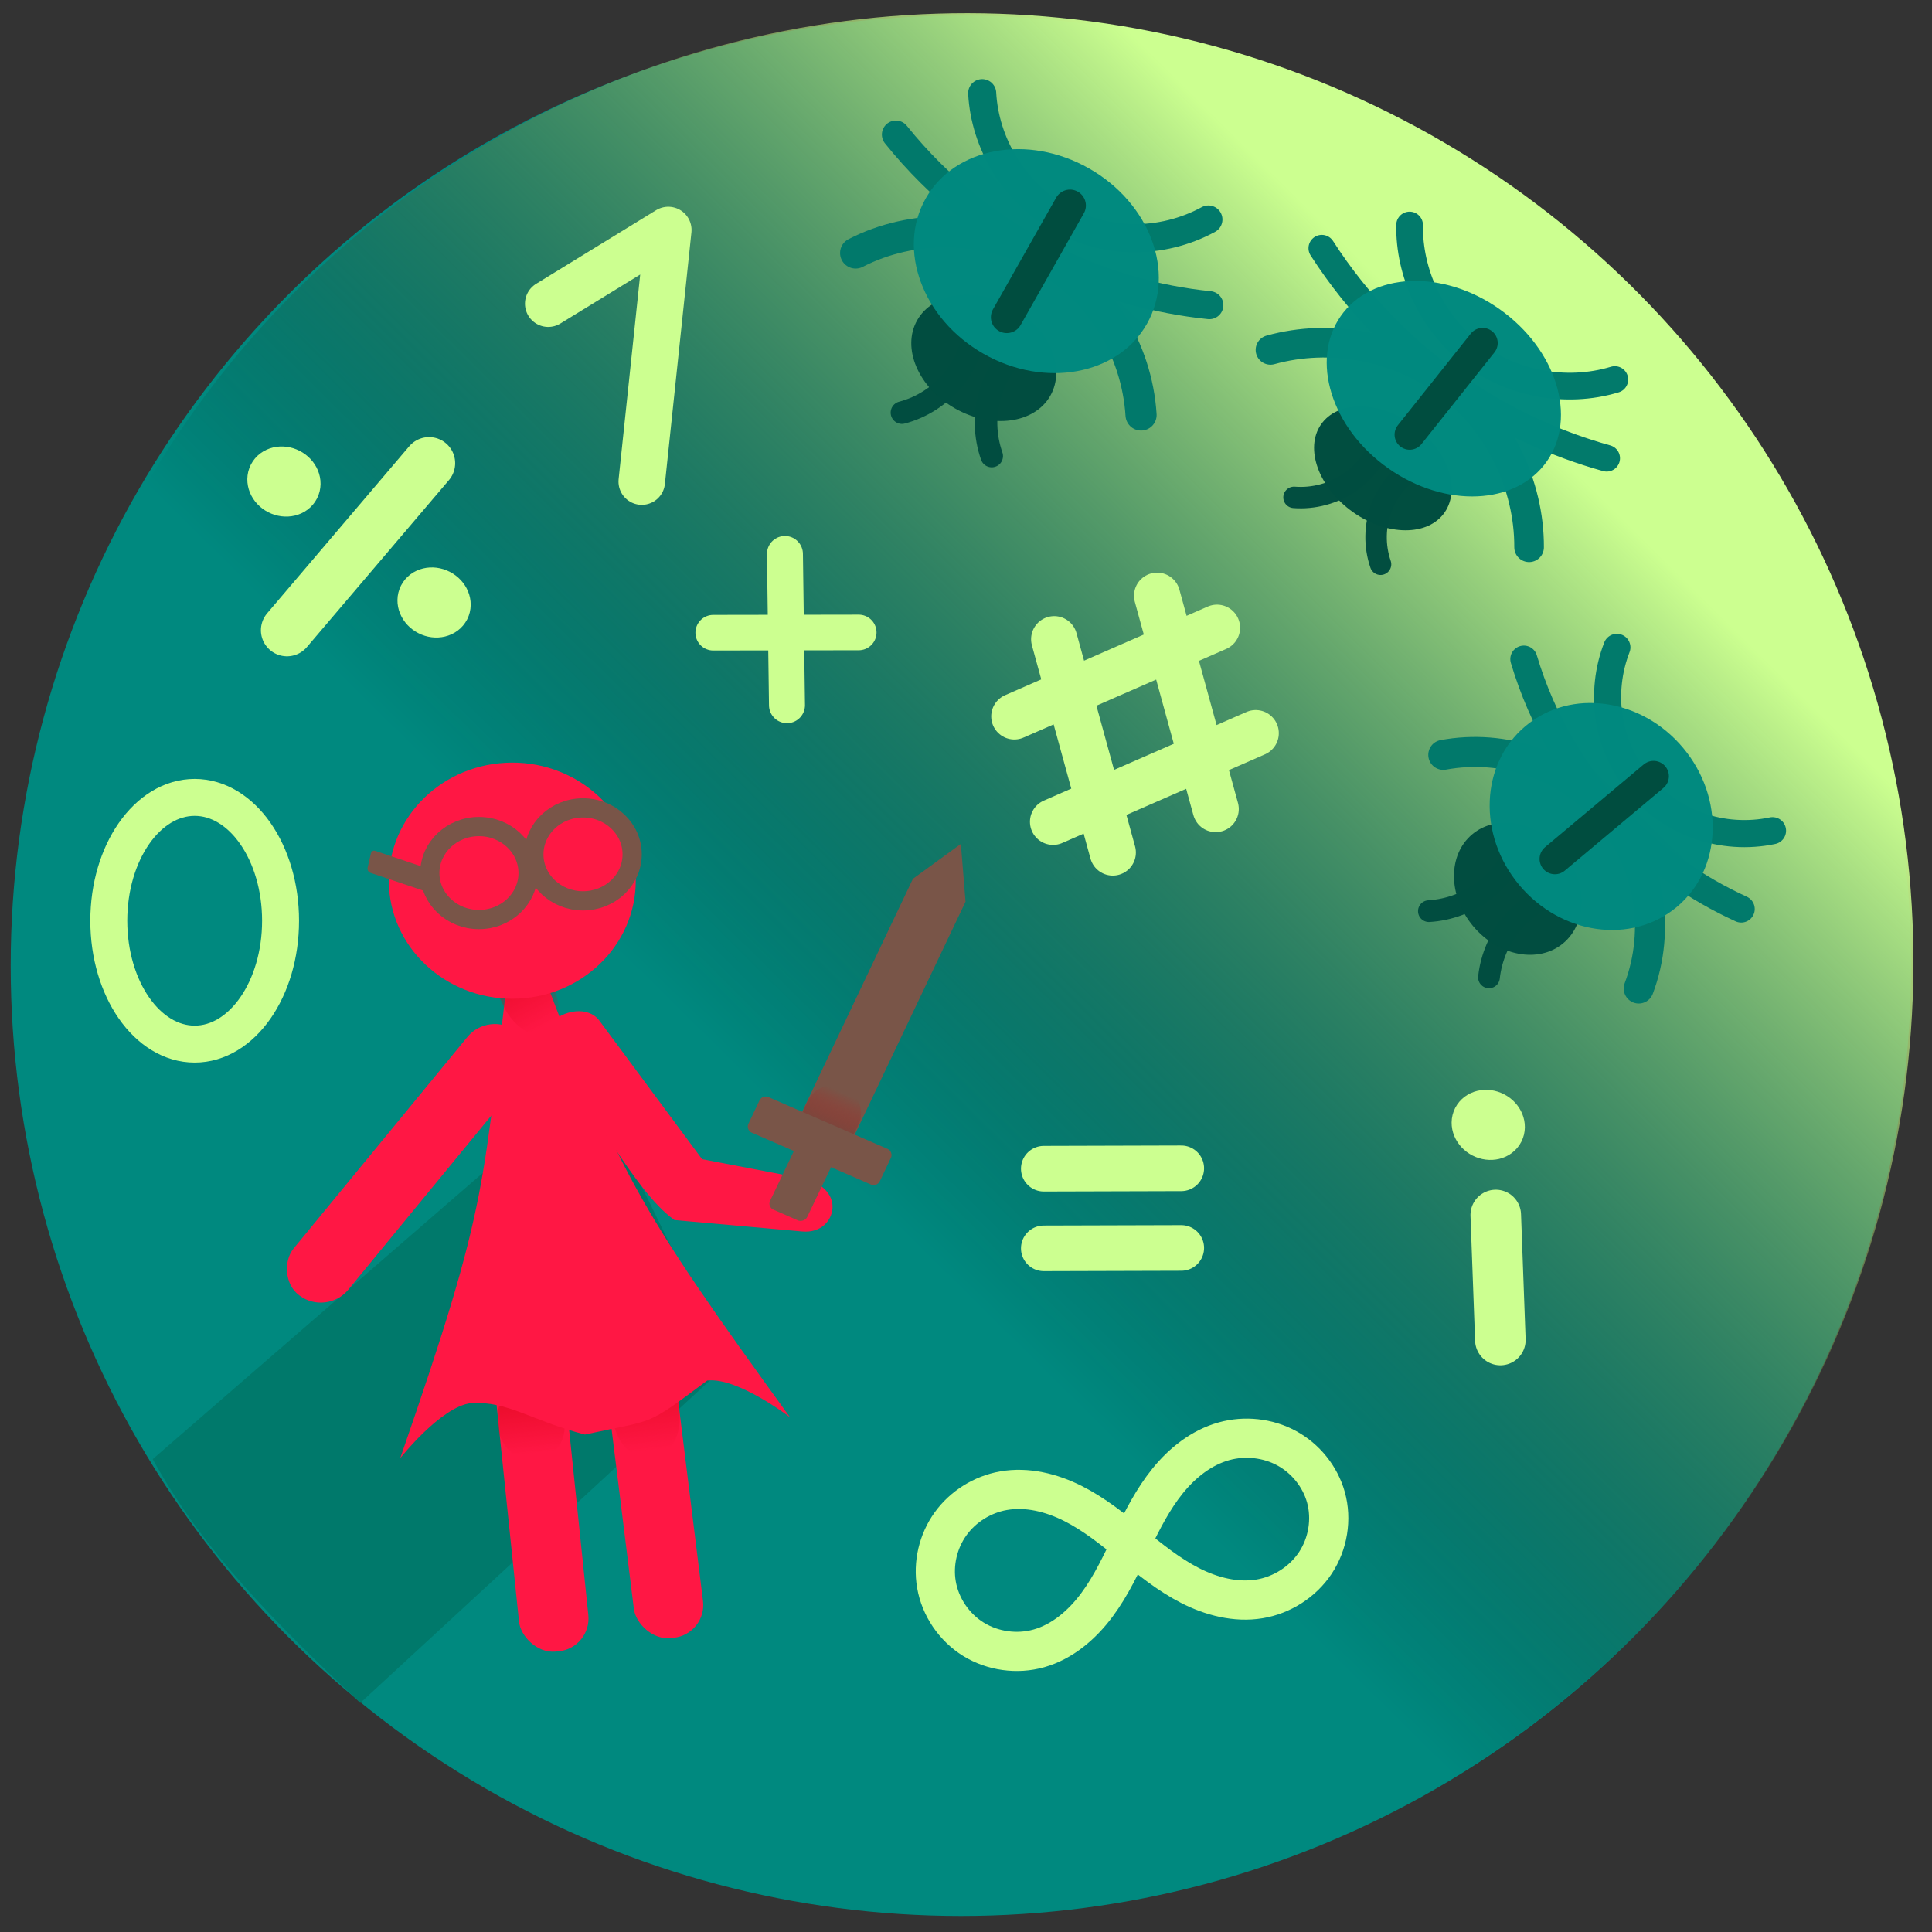<?xml version="1.0" encoding="UTF-8" standalone="no"?>
<!-- Created with Inkscape (http://www.inkscape.org/) -->
<svg
   xmlns:dc="http://purl.org/dc/elements/1.1/"
   xmlns:cc="http://creativecommons.org/ns#"
   xmlns:rdf="http://www.w3.org/1999/02/22-rdf-syntax-ns#"
   xmlns:svg="http://www.w3.org/2000/svg"
   xmlns="http://www.w3.org/2000/svg"
   xmlns:xlink="http://www.w3.org/1999/xlink"
   xmlns:sodipodi="http://sodipodi.sourceforge.net/DTD/sodipodi-0.dtd"
   xmlns:inkscape="http://www.inkscape.org/namespaces/inkscape"
   width="64"
   height="64"
   id="svg4152"
   version="1.1"
   inkscape:version="0.91 r"
   viewBox="0 0 64 64"
   sodipodi:docname="jungle.svg">
  <rect x="0" y="0" width="64" height="64" fill="#333333" stroke="none"/>
  <defs
     id="defs4154">
    <inkscape:path-effect
       effect="spiro"
       id="path-effect5607"
       is_visible="true" />
    <inkscape:path-effect
       effect="spiro"
       id="path-effect5601"
       is_visible="true" />
    <inkscape:path-effect
       is_visible="true"
       id="path-effect5597"
       effect="spiro" />
    <inkscape:path-effect
       effect="spiro"
       id="path-effect5593"
       is_visible="true" />
    <inkscape:path-effect
       is_visible="true"
       id="path-effect5587"
       effect="spiro" />
    <inkscape:path-effect
       effect="spiro"
       id="path-effect5583"
       is_visible="true" />
    <inkscape:path-effect
       effect="spiro"
       id="path-effect5579"
       is_visible="true" />
    <inkscape:path-effect
       effect="spiro"
       id="path-effect5573"
       is_visible="true" />
    <inkscape:path-effect
       is_visible="true"
       id="path-effect5569"
       effect="spiro" />
    <inkscape:path-effect
       effect="spiro"
       id="path-effect5565"
       is_visible="true" />
    <inkscape:path-effect
       is_visible="true"
       id="path-effect5559"
       effect="spiro" />
    <inkscape:path-effect
       effect="spiro"
       id="path-effect5555"
       is_visible="true" />
    <inkscape:path-effect
       effect="spiro"
       id="path-effect5551"
       is_visible="true" />
    <inkscape:path-effect
       effect="spiro"
       id="path-effect5545"
       is_visible="true" />
    <inkscape:path-effect
       is_visible="true"
       id="path-effect5541"
       effect="spiro" />
    <inkscape:path-effect
       effect="spiro"
       id="path-effect5537"
       is_visible="true" />
    <inkscape:path-effect
       is_visible="true"
       id="path-effect5531"
       effect="spiro" />
    <inkscape:path-effect
       effect="spiro"
       id="path-effect5527"
       is_visible="true" />
    <inkscape:path-effect
       effect="spiro"
       id="path-effect5523"
       is_visible="true" />
    <inkscape:path-effect
       effect="spiro"
       id="path-effect5517"
       is_visible="true" />
    <inkscape:path-effect
       is_visible="true"
       id="path-effect5513"
       effect="spiro" />
    <inkscape:path-effect
       effect="spiro"
       id="path-effect5509"
       is_visible="true" />
    <inkscape:path-effect
       is_visible="true"
       id="path-effect5503"
       effect="spiro" />
    <inkscape:path-effect
       effect="spiro"
       id="path-effect5499"
       is_visible="true" />
    <inkscape:path-effect
       effect="spiro"
       id="path-effect5495"
       is_visible="true" />
    <inkscape:path-effect
       effect="spiro"
       id="path-effect5489"
       is_visible="true" />
    <inkscape:path-effect
       is_visible="true"
       id="path-effect5485"
       effect="spiro" />
    <inkscape:path-effect
       effect="spiro"
       id="path-effect5481"
       is_visible="true" />
    <inkscape:path-effect
       is_visible="true"
       id="path-effect5475"
       effect="spiro" />
    <inkscape:path-effect
       effect="spiro"
       id="path-effect5471"
       is_visible="true" />
    <inkscape:path-effect
       is_visible="true"
       id="path-effect5467"
       effect="spiro" />
    <inkscape:path-effect
       is_visible="true"
       id="path-effect5461"
       effect="spiro" />
    <inkscape:path-effect
       is_visible="true"
       id="path-effect5457"
       effect="spiro" />
    <inkscape:path-effect
       effect="spiro"
       id="path-effect5449"
       is_visible="true" />
    <inkscape:path-effect
       is_visible="true"
       id="path-effect5445"
       effect="spiro" />
    <inkscape:path-effect
       effect="spiro"
       id="path-effect5441"
       is_visible="true" />
    <inkscape:path-effect
       is_visible="true"
       id="path-effect5437"
       effect="spiro" />
    <inkscape:path-effect
       effect="spiro"
       id="path-effect5431"
       is_visible="true" />
    <inkscape:path-effect
       is_visible="true"
       id="path-effect5427"
       effect="spiro" />
    <inkscape:path-effect
       effect="spiro"
       id="path-effect5423"
       is_visible="true" />
    <inkscape:path-effect
       is_visible="true"
       id="path-effect5419"
       effect="spiro" />
    <inkscape:path-effect
       effect="spiro"
       id="path-effect5415"
       is_visible="true" />
    <inkscape:path-effect
       is_visible="true"
       id="path-effect5411"
       effect="spiro" />
    <inkscape:path-effect
       effect="spiro"
       id="path-effect5407"
       is_visible="true" />
    <inkscape:path-effect
       is_visible="true"
       id="path-effect5401"
       effect="spiro" />
    <inkscape:path-effect
       effect="spiro"
       id="path-effect5393"
       is_visible="true" />
    <inkscape:path-effect
       effect="spiro"
       id="path-effect5389"
       is_visible="true" />
    <inkscape:path-effect
       effect="spiro"
       id="path-effect5383"
       is_visible="true" />
    <inkscape:path-effect
       is_visible="true"
       id="path-effect5379"
       effect="spiro" />
    <inkscape:path-effect
       is_visible="true"
       id="path-effect5375"
       effect="spiro" />
    <inkscape:path-effect
       effect="spiro"
       id="path-effect5371"
       is_visible="true" />
    <inkscape:path-effect
       is_visible="true"
       id="path-effect5367"
       effect="spiro" />
    <inkscape:path-effect
       effect="spiro"
       id="path-effect5363"
       is_visible="true" />
    <inkscape:path-effect
       effect="spiro"
       id="path-effect5355"
       is_visible="true" />
    <linearGradient
       inkscape:collect="always"
       id="linearGradient5312">
      <stop
         style="stop-color:#6d4c41;stop-opacity:1"
         offset="0"
         id="stop5314" />
      <stop
         style="stop-color:#b71c1c;stop-opacity:0;"
         offset="1"
         id="stop5316" />
    </linearGradient>
    <linearGradient
       inkscape:collect="always"
       id="linearGradient5011">
      <stop
         style="stop-color:#ccff90;stop-opacity:1"
         offset="0"
         id="stop5013" />
      <stop
         style="stop-color:#000000;stop-opacity:0"
         offset="1"
         id="stop5015" />
    </linearGradient>
    <inkscape:path-effect
       effect="spiro"
       id="path-effect4843"
       is_visible="true" />
    <inkscape:path-effect
       is_visible="true"
       id="path-effect4839"
       effect="spiro" />
    <inkscape:path-effect
       is_visible="true"
       id="path-effect4819"
       effect="spiro" />
    <inkscape:path-effect
       effect="spiro"
       id="path-effect4815"
       is_visible="true" />
    <linearGradient
       inkscape:collect="always"
       id="linearGradient4719">
      <stop
         style="stop-color:#d5000f;stop-opacity:1;"
         offset="0"
         id="stop4721" />
      <stop
         style="stop-color:#d5000f;stop-opacity:0;"
         offset="1"
         id="stop4723" />
    </linearGradient>
    <linearGradient
       inkscape:collect="always"
       xlink:href="#linearGradient4719"
       id="linearGradient4725"
       x1="25.279"
       y1="41.328"
       x2="25.544"
       y2="46.19"
       gradientUnits="userSpaceOnUse"
       gradientTransform="matrix(0.802,0,0,0.767,-5.568,13.59)" />
    <linearGradient
       inkscape:collect="always"
       xlink:href="#linearGradient4719"
       id="linearGradient4729"
       gradientUnits="userSpaceOnUse"
       x1="25.279"
       y1="41.328"
       x2="25.544"
       y2="46.19"
       gradientTransform="matrix(0.802,0,0,0.905,-1.749,7.321)" />
    <linearGradient
       inkscape:collect="always"
       xlink:href="#linearGradient4719"
       id="linearGradient4733"
       gradientUnits="userSpaceOnUse"
       gradientTransform="matrix(0.642,0,0,0.912,-14.593,-3.76)"
       x1="25.279"
       y1="41.328"
       x2="25.544"
       y2="46.19" />
    <linearGradient
       inkscape:collect="always"
       xlink:href="#linearGradient5011"
       id="linearGradient5017"
       x1="7.147"
       y1="24.316"
       x2="38.309"
       y2="36.857"
       gradientUnits="userSpaceOnUse"
       gradientTransform="translate(-14.754,-73.866)" />
    <linearGradient
       inkscape:collect="always"
       xlink:href="#linearGradient5312"
       id="linearGradient5318"
       x1="-40.103"
       y1="-17.272"
       x2="-40.109"
       y2="-15.663"
       gradientUnits="userSpaceOnUse"
       gradientTransform="matrix(0.929,0,0,0.903,-3.658,-7.829)" />
  </defs>
  <sodipodi:namedview
     id="base"
     pagecolor="#ffffff"
     bordercolor="#666666"
     borderopacity="1.0"
     inkscape:pageopacity="0.0"
     inkscape:pageshadow="2"
     inkscape:zoom="4"
     inkscape:cx="17.284549"
     inkscape:cy="20.783961"
     inkscape:current-layer="layer1"
     showgrid="true"
     inkscape:document-units="px"
     inkscape:grid-bbox="true"
     inkscape:window-width="1366"
     inkscape:window-height="710"
     inkscape:window-x="0"
     inkscape:window-y="0"
     inkscape:window-maximized="1"
     showguides="true" />
  <g
     id="layer1"
     inkscape:label="Layer 1"
     inkscape:groupmode="layer">
    <path
       inkscape:transform-center-y="0.27538276"
       inkscape:transform-center-x="-0.18176341"
       sodipodi:nodetypes="cac"
       inkscape:connector-curvature="0"
       inkscape:original-d="m 80.301019,10.181323 c 0,0 0.168791,1.174075 0.496672,1.703534 0.410666,0.663137 1.7651,1.721127 1.7651,1.721127"
       inkscape:path-effect="#path-effect5461"
       id="path5459"
       d="m 80.301,10.181 c 0.041,0.595 0.212,1.18 0.497,1.704 0.399,0.733 1.022,1.341 1.765,1.721"
       style="opacity:0.99;fill:none;fill-opacity:1;fill-rule:evenodd;stroke:#00796b;stroke-width:0.901;stroke-linecap:round;stroke-linejoin:round;stroke-miterlimit:4;stroke-dasharray:none;stroke-opacity:1" />
    <path
       style="opacity:0.99;fill:none;fill-opacity:1;fill-rule:evenodd;stroke:#00796b;stroke-width:0.901;stroke-linecap:round;stroke-linejoin:round;stroke-miterlimit:4;stroke-dasharray:none;stroke-opacity:1"
       d="m 79.83,9.97 c 0.017,0.596 -0.095,1.195 -0.327,1.744 -0.325,0.768 -0.886,1.435 -1.588,1.886"
       id="path5447"
       inkscape:path-effect="#path-effect5449"
       inkscape:original-d="m 79.829945,9.9701803 c 0,0 -0.05285,1.1849687 -0.327238,1.7440267 -0.343661,0.700209 -1.587826,1.885911 -1.587826,1.885911"
       inkscape:connector-curvature="0"
       sodipodi:nodetypes="cac"
       inkscape:transform-center-x="0.15302732"
       inkscape:transform-center-y="0.29187841" />
    <ellipse
       style="opacity:0.99;fill:#004d40;fill-opacity:1;fill-rule:nonzero;stroke:none;stroke-width:1.072;stroke-linecap:round;stroke-linejoin:round;stroke-miterlimit:4;stroke-dasharray:none;stroke-opacity:1"
       id="path5463"
       cx="80.087"
       cy="9.954"
       rx="2.948"
       ry="2.405" />
    <path
       sodipodi:nodetypes="ccc"
       inkscape:connector-curvature="0"
       inkscape:original-d="M 84.997782,0.36197197 C 84.747401,2.9475208 83.493889,4.1874671 79.880498,3.3599909 77.430583,2.9362892 74.029415,2.749011 75.013214,0.43828927"
       inkscape:path-effect="#path-effect5437"
       id="path5435"
       d="M 84.998,0.362 C 84.506,1.278 83.758,2.055 82.861,2.581 81.964,3.106 80.92,3.379 79.88,3.36 78.89,3.342 77.906,3.059 77.056,2.55 76.207,2.04 75.495,1.304 75.013,0.438"
       style="opacity:0.99;fill:none;fill-opacity:1;fill-rule:evenodd;stroke:#00796b;stroke-width:1.122;stroke-linecap:round;stroke-linejoin:round;stroke-miterlimit:4;stroke-dasharray:none;stroke-opacity:1" />
    <path
       style="opacity:0.99;fill:none;fill-opacity:1;fill-rule:evenodd;stroke:#00796b;stroke-width:1.244;stroke-linecap:round;stroke-linejoin:round;stroke-miterlimit:4;stroke-dasharray:none;stroke-opacity:1"
       d="M 86.461,8.784 C 85.822,7.661 84.877,6.715 83.757,6.072 82.636,5.43 81.341,5.094 80.05,5.11 c -1.263,0.015 -2.519,0.367 -3.607,1.008 -1.088,0.641 -2.003,1.571 -2.628,2.669"
       id="path5439"
       inkscape:path-effect="#path-effect5441"
       inkscape:original-d="m 86.461065,8.7838105 c 0,0 -3.948252,-3.689486 -6.411373,-3.6741152 -2.412651,0.015056 -6.234598,3.6769274 -6.234598,3.6769274"
       inkscape:connector-curvature="0"
       sodipodi:nodetypes="cac" />
    <path
       sodipodi:nodetypes="cac"
       inkscape:connector-curvature="0"
       inkscape:original-d="m 86.658786,3.4294711 c 0,0 -3.898006,1.4795271 -5.946181,1.5746788 -2.634202,0.1223766 -5.289946,1.8136508 -7.802337,-1.3074778"
       inkscape:path-effect="#path-effect5445"
       id="path5443"
       d="M 86.659,3.429 C 84.797,4.316 82.769,4.853 80.713,5.004 78.057,5.199 75.357,4.747 72.91,3.697"
       style="opacity:0.99;fill:none;fill-opacity:1;fill-rule:evenodd;stroke:#00796b;stroke-width:1.12;stroke-linecap:round;stroke-linejoin:round;stroke-miterlimit:4;stroke-dasharray:none;stroke-opacity:1" />
    <circle
       style="opacity:1;fill:#00897f;fill-opacity:1;fill-rule:nonzero;stroke:none;stroke-width:0.7;stroke-linecap:round;stroke-linejoin:round;stroke-miterlimit:4;stroke-dasharray:none;stroke-opacity:0.941"
       id="path4700"
       cx="31.831"
       cy="31.992"
       r="31.477" />
    <ellipse
       style="opacity:1;fill:url(#linearGradient5017);fill-opacity:1;fill-rule:nonzero;stroke:none;stroke-width:0.8;stroke-linecap:round;stroke-linejoin:round;stroke-miterlimit:4;stroke-dasharray:none;stroke-opacity:1"
       id="path5009"
       cx="17.121"
       cy="-41.826"
       rx="31.521"
       ry="31.43"
       transform="matrix(-0.386,0.922,-0.922,-0.386,0,0)" />
    <path
       style="opacity:1;fill:#00796b;fill-opacity:1;fill-rule:nonzero;stroke:none;stroke-width:2.5;stroke-linecap:round;stroke-linejoin:round;stroke-miterlimit:4;stroke-dasharray:none;stroke-opacity:1"
       inkscape:transform-center-x="3.6280507"
       inkscape:transform-center-y="-7.0244587"
       d="M 5.058,48.336 19.535,35.784 24.124,45.168 11.935,56.412 C 9.135,53.767 6.75,51.408 5.058,48.336 Z"
       id="rect4780"
       inkscape:connector-curvature="0"
       sodipodi:nodetypes="ccccc" />
    <rect
       transform="matrix(0.994,-0.113,0.123,0.992,0,0)"
       ry="1.104"
       y="45.319"
       x="14.275"
       height="11.134"
       width="2.304"
       id="rect4715"
       style="opacity:1;fill:#ff1744;fill-opacity:1;fill-rule:nonzero;stroke:none;stroke-width:0.7;stroke-linecap:round;stroke-linejoin:round;stroke-miterlimit:4;stroke-dasharray:none;stroke-opacity:0.941" />
    <rect
       transform="matrix(0.996,-0.094,0.103,0.995,0,0)"
       ry="1.104"
       y="45.051"
       x="11.566"
       height="11.132"
       width="2.305"
       id="rect4711"
       style="opacity:1;fill:#ff1744;fill-opacity:1;fill-rule:nonzero;stroke:none;stroke-width:0.7;stroke-linecap:round;stroke-linejoin:round;stroke-miterlimit:4;stroke-dasharray:none;stroke-opacity:0.941" />
    <rect
       style="opacity:1;fill:url(#linearGradient4725);fill-opacity:1;fill-rule:nonzero;stroke:none;stroke-width:0.7;stroke-linecap:round;stroke-linejoin:round;stroke-miterlimit:4;stroke-dasharray:none;stroke-opacity:0.941"
       id="rect4717"
       width="2.197"
       height="2.646"
       x="13.78"
       y="46.631"
       ry="1.163"
       transform="matrix(0.999,-0.052,0.057,0.998,0,0)" />
    <rect
       ry="1.372"
       y="46.292"
       x="17.598"
       height="3.12"
       width="2.197"
       id="rect4727"
       style="opacity:1;fill:url(#linearGradient4729);fill-opacity:1;fill-rule:nonzero;stroke:none;stroke-width:0.7;stroke-linecap:round;stroke-linejoin:round;stroke-miterlimit:4;stroke-dasharray:none;stroke-opacity:0.941"
       transform="matrix(0.999,-0.052,0.057,0.998,0,0)" />
    <path
       style="opacity:1;fill:#ff1744;fill-opacity:1;fill-rule:nonzero;stroke:none;stroke-width:0.7;stroke-linecap:round;stroke-linejoin:round;stroke-miterlimit:4;stroke-dasharray:none;stroke-opacity:0.941"
       d="m 16.939,31.292 0.724,0.09 c 2.781,7.454 3.456,8.591 8.507,15.568 0,0 -1.742,-1.338 -2.742,-1.218 -2.095,1.563 -1.67,1.267 -4.052,1.789 -1.747,-0.451 -2.559,-1.119 -3.775,-1.041 -1,0.12 -2.344,1.827 -2.344,1.827 3.012,-8.682 2.695,-8.855 3.682,-17.015 z"
       id="rect4704"
       inkscape:connector-curvature="0"
       sodipodi:nodetypes="cccccccc" />
    <rect
       style="opacity:1;fill:#ff1744;fill-opacity:1;fill-rule:nonzero;stroke:none;stroke-width:0.7;stroke-linecap:round;stroke-linejoin:round;stroke-miterlimit:4;stroke-dasharray:none;stroke-opacity:0.941"
       id="rect4707"
       width="2.268"
       height="11.321"
       x="33.806"
       y="17.027"
       ry="1.122"
       transform="matrix(0.799,0.601,-0.635,0.773,0,0)" />
    <ellipse
       inkscape:transform-center-y="-0.056104484"
       inkscape:transform-center-x="0.056103523"
       style="opacity:1;fill:#ef9a9a;fill-opacity:1;fill-rule:nonzero;stroke:none;stroke-width:2.5;stroke-linecap:round;stroke-linejoin:round;stroke-miterlimit:4;stroke-dasharray:none;stroke-opacity:1"
       id="ellipse4855"
       cx="85.074"
       cy="50.943"
       rx="1.462"
       ry="1.525" />
    <path
       style="opacity:1;fill:#ff1744;fill-opacity:1;fill-rule:nonzero;stroke:none;stroke-width:0.7;stroke-linecap:round;stroke-linejoin:round;stroke-miterlimit:4;stroke-dasharray:none;stroke-opacity:0.941"
       d="m 18.229,33.91 c -0.422,0.459 -0.376,1.153 0.104,1.557 1.401,1.174 2.607,3.941 4.009,4.949 l 4.228,0.378 c 0.636,0.057 0.98,-0.362 1.008,-0.773 0.03,-0.456 -0.369,-0.867 -0.995,-0.986 l -3.325,-0.635 -3.402,-4.589 c -0.37,-0.498 -1.205,-0.359 -1.627,0.099 z"
       id="rect4709"
       inkscape:connector-curvature="0"
       sodipodi:nodetypes="sccsascss" />
    <rect
       style="opacity:1;fill:url(#linearGradient4733);fill-opacity:1;fill-rule:nonzero;stroke:none;stroke-width:0.7;stroke-linecap:round;stroke-linejoin:round;stroke-miterlimit:4;stroke-dasharray:none;stroke-opacity:0.941"
       id="rect4731"
       width="1.759"
       height="3.144"
       x="0.901"
       y="35.507"
       ry="1.382"
       transform="matrix(0.918,-0.396,0.426,0.905,0,0)" />
    <ellipse
       style="opacity:1;fill:#ff1744;fill-opacity:1;fill-rule:nonzero;stroke:none;stroke-width:0.7;stroke-linecap:round;stroke-linejoin:round;stroke-miterlimit:4;stroke-dasharray:none;stroke-opacity:0.941"
       id="path4702"
       cx="15.274"
       cy="30.028"
       transform="matrix(0.999,-0.052,0.057,0.998,0,0)"
       rx="4.088"
       ry="3.913" />
    <path
       style="opacity:1;fill:#00796b;fill-opacity:1;fill-rule:nonzero;stroke:none;stroke-width:2.5;stroke-linecap:round;stroke-linejoin:round;stroke-miterlimit:4;stroke-dasharray:none;stroke-opacity:1"
       d="m 91.689,25.76 c -0.787,0.648 -1.793,-0.247 -2.764,-0.632 l -1.975,-0.783 c -0.971,-0.385 -0.569,-3.729 0.218,-4.377 0.787,-0.648 2.178,-0.297 2.836,0.514 l 1.715,2.115 c 0.658,0.811 0.757,2.515 -0.03,3.163 z"
       id="rect4804"
       inkscape:connector-curvature="0"
       sodipodi:nodetypes="sssssss" />
    <path
       sodipodi:nodetypes="sssssss"
       inkscape:connector-curvature="0"
       id="path4807"
       d="m 92.552,26.183 c 0.243,0.981 1.529,0.659 2.434,0.825 l 1.745,0.32 c 0.905,0.166 2.346,-2.577 2.103,-3.558 -0.243,-0.981 -1.422,-1.486 -2.302,-1.194 l -2.295,0.76 c -0.88,0.292 -1.928,1.866 -1.685,2.847 z"
       style="opacity:1;fill:#00796b;fill-opacity:1;fill-rule:nonzero;stroke:none;stroke-width:2.5;stroke-linecap:round;stroke-linejoin:round;stroke-miterlimit:4;stroke-dasharray:none;stroke-opacity:1" />
    <path
       sodipodi:nodetypes="ssssscss"
       inkscape:connector-curvature="0"
       id="path4809"
       d="m 91.598,26.074 c -0.221,-0.981 -1.142,-1.343 -2.115,-1.281 l -1.806,0.116 c -0.973,0.062 -2.119,2.156 -1.898,3.137 0.1,0.446 0.065,1.624 0.344,1.83 0.336,0.248 0.432,-1.067 1.319,-1.095 l 2.695,-0.319 c 0.983,-0.116 1.681,-1.407 1.46,-2.388 z"
       style="opacity:1;fill:#00796b;fill-opacity:1;fill-rule:nonzero;stroke:none;stroke-width:2.5;stroke-linecap:round;stroke-linejoin:round;stroke-miterlimit:4;stroke-dasharray:none;stroke-opacity:1" />
    <path
       style="opacity:1;fill:#00796b;fill-opacity:1;fill-rule:nonzero;stroke:none;stroke-width:2.5;stroke-linecap:round;stroke-linejoin:round;stroke-miterlimit:4;stroke-dasharray:none;stroke-opacity:1"
       d="m 92.747,26.02 c 0.684,-0.609 1.559,-0.388 2.198,0.231 l 1.285,1.244 c 0.639,0.618 0.299,2.656 -0.385,3.264 -0.311,0.277 -0.918,1.176 -1.229,1.174 -0.373,-0.004 0.264,-1.039 -0.355,-1.558 l -1.754,-1.751 c -0.639,-0.638 -0.445,-1.995 0.239,-2.603 z"
       id="path4811"
       inkscape:connector-curvature="0"
       sodipodi:nodetypes="ssssscss" />
    <path
       style="fill:none;fill-opacity:1;fill-rule:evenodd;stroke:#00897f;stroke-width:0.396;stroke-linecap:round;stroke-linejoin:round;stroke-miterlimit:4;stroke-dasharray:none;stroke-opacity:1"
       d="m 92.231,19.595 0.437,2.549"
       id="path4813"
       inkscape:path-effect="#path-effect4815"
       inkscape:original-d="m 92.230706,19.594941 c 0.27493,1.151594 0.43956,2.548153 0.43736,2.54893"
       inkscape:connector-curvature="0"
       sodipodi:nodetypes="cc" />
    <path
       sodipodi:nodetypes="cc"
       inkscape:connector-curvature="0"
       inkscape:original-d="m 95.308316,20.52034 c -0.82856,0.845719 -1.68867,1.958233 -1.68719,1.960032"
       inkscape:path-effect="#path-effect4819"
       id="path4817"
       d="m 95.308,20.52 -1.687,1.96"
       style="fill:none;fill-opacity:1;fill-rule:evenodd;stroke:#00897f;stroke-width:0.396;stroke-linecap:round;stroke-linejoin:round;stroke-miterlimit:4;stroke-dasharray:none;stroke-opacity:1" />
    <ellipse
       style="opacity:1;fill:#00796b;fill-opacity:1;fill-rule:nonzero;stroke:none;stroke-width:2.5;stroke-linecap:round;stroke-linejoin:round;stroke-miterlimit:4;stroke-dasharray:none;stroke-opacity:1"
       id="path4821"
       cx="94.315"
       cy="-1.545"
       rx="0.569"
       ry="0.542"
       transform="matrix(0.975,0.223,-0.223,0.975,0,0)" />
    <ellipse
       ry="0.521"
       rx="0.525"
       cy="-1.314"
       cx="97.477"
       id="ellipse4823"
       style="opacity:1;fill:#00796b;fill-opacity:1;fill-rule:nonzero;stroke:none;stroke-width:2.5;stroke-linecap:round;stroke-linejoin:round;stroke-miterlimit:4;stroke-dasharray:none;stroke-opacity:1"
       transform="matrix(0.975,0.223,-0.223,0.975,0,0)" />
    <ellipse
       ry="1.525"
       rx="1.462"
       cy="48.965"
       cx="85.944"
       id="ellipse4849"
       style="opacity:1;fill:#ef9a9a;fill-opacity:1;fill-rule:nonzero;stroke:none;stroke-width:2.5;stroke-linecap:round;stroke-linejoin:round;stroke-miterlimit:4;stroke-dasharray:none;stroke-opacity:1"
       inkscape:transform-center-x="0.056103331"
       inkscape:transform-center-y="-0.056108357" />
    <ellipse
       inkscape:transform-center-y="-0.056106067"
       inkscape:transform-center-x="0.056102966"
       style="opacity:1;fill:#ef9a9a;fill-opacity:1;fill-rule:nonzero;stroke:none;stroke-width:2.5;stroke-linecap:round;stroke-linejoin:round;stroke-miterlimit:4;stroke-dasharray:none;stroke-opacity:1"
       id="ellipse4851"
       cx="84.192"
       cy="47.416"
       rx="1.462"
       ry="1.525" />
    <ellipse
       ry="1.525"
       rx="1.462"
       cy="48.298"
       cx="81.954"
       id="ellipse4853"
       style="opacity:1;fill:#ef9a9a;fill-opacity:1;fill-rule:nonzero;stroke:none;stroke-width:2.5;stroke-linecap:round;stroke-linejoin:round;stroke-miterlimit:4;stroke-dasharray:none;stroke-opacity:1"
       inkscape:transform-center-x="0.05610507"
       inkscape:transform-center-y="-0.056102809" />
    <ellipse
       ry="1.525"
       rx="1.462"
       cy="50.672"
       cx="82.293"
       id="ellipse4857"
       style="opacity:1;fill:#ef9a9a;fill-opacity:1;fill-rule:nonzero;stroke:none;stroke-width:2.5;stroke-linecap:round;stroke-linejoin:round;stroke-miterlimit:4;stroke-dasharray:none;stroke-opacity:1"
       inkscape:transform-center-x="0.056108219"
       inkscape:transform-center-y="-0.056101964" />
    <ellipse
       style="opacity:1;fill:#ffcdd2;fill-opacity:1;fill-rule:nonzero;stroke:none;stroke-width:2.5;stroke-linecap:round;stroke-linejoin:round;stroke-miterlimit:4;stroke-dasharray:none;stroke-opacity:1"
       id="path4783"
       cx="83.945"
       cy="49.435"
       rx="1.445"
       ry="1.508" />
    <ellipse
       ry="1.387"
       rx="1.33"
       cy="42.831"
       cx="-90.238"
       id="ellipse4859"
       style="opacity:1;fill:#ef9a9a;fill-opacity:1;fill-rule:nonzero;stroke:none;stroke-width:2.5;stroke-linecap:round;stroke-linejoin:round;stroke-miterlimit:4;stroke-dasharray:none;stroke-opacity:1"
       inkscape:transform-center-x="-0.051030569"
       inkscape:transform-center-y="-0.051032158"
       transform="scale(-1,1)" />
    <ellipse
       inkscape:transform-center-y="-0.051036765"
       inkscape:transform-center-x="-0.051030315"
       style="opacity:1;fill:#ef9a9a;fill-opacity:1;fill-rule:nonzero;stroke:none;stroke-width:2.5;stroke-linecap:round;stroke-linejoin:round;stroke-miterlimit:4;stroke-dasharray:none;stroke-opacity:1"
       id="ellipse4861"
       cx="-89.447"
       cy="41.031"
       rx="1.33"
       ry="1.387"
       transform="scale(-1,1)" />
    <ellipse
       ry="1.387"
       rx="1.33"
       cy="39.623"
       cx="-91.04"
       id="ellipse4863"
       style="opacity:1;fill:#ef9a9a;fill-opacity:1;fill-rule:nonzero;stroke:none;stroke-width:2.5;stroke-linecap:round;stroke-linejoin:round;stroke-miterlimit:4;stroke-dasharray:none;stroke-opacity:1"
       inkscape:transform-center-x="-0.051029169"
       inkscape:transform-center-y="-0.051034182"
       transform="scale(-1,1)" />
    <ellipse
       inkscape:transform-center-y="-0.051031767"
       inkscape:transform-center-x="-0.051033533"
       style="opacity:1;fill:#ef9a9a;fill-opacity:1;fill-rule:nonzero;stroke:none;stroke-width:2.5;stroke-linecap:round;stroke-linejoin:round;stroke-miterlimit:4;stroke-dasharray:none;stroke-opacity:1"
       id="ellipse4865"
       cx="-93.076"
       cy="40.425"
       rx="1.33"
       ry="1.387"
       transform="scale(-1,1)" />
    <ellipse
       inkscape:transform-center-y="-0.051030259"
       inkscape:transform-center-x="-0.051034953"
       style="opacity:1;fill:#ef9a9a;fill-opacity:1;fill-rule:nonzero;stroke:none;stroke-width:2.5;stroke-linecap:round;stroke-linejoin:round;stroke-miterlimit:4;stroke-dasharray:none;stroke-opacity:1"
       id="ellipse4867"
       cx="-92.767"
       cy="42.584"
       rx="1.33"
       ry="1.387"
       transform="scale(-1,1)" />
    <ellipse
       ry="1.372"
       rx="1.315"
       cy="41.459"
       cx="-91.265"
       id="ellipse4869"
       style="opacity:1;fill:#ffcdd2;fill-opacity:1;fill-rule:nonzero;stroke:none;stroke-width:2.5;stroke-linecap:round;stroke-linejoin:round;stroke-miterlimit:4;stroke-dasharray:none;stroke-opacity:1"
       transform="scale(-1,1)" />
    <ellipse
       ry="1.291"
       rx="1.237"
       cy="68.059"
       cx="63.291"
       id="ellipse4871"
       style="opacity:1;fill:#ef9a9a;fill-opacity:1;fill-rule:nonzero;stroke:none;stroke-width:2.5;stroke-linecap:round;stroke-linejoin:round;stroke-miterlimit:4;stroke-dasharray:none;stroke-opacity:1"
       inkscape:transform-center-x="0.061728066"
       inkscape:transform-center-y="-0.026484546"
       transform="matrix(0.929,-0.371,0.371,0.929,0,0)" />
    <ellipse
       inkscape:transform-center-y="-0.026488408"
       inkscape:transform-center-x="0.061730918"
       style="opacity:1;fill:#ef9a9a;fill-opacity:1;fill-rule:nonzero;stroke:none;stroke-width:2.5;stroke-linecap:round;stroke-linejoin:round;stroke-miterlimit:4;stroke-dasharray:none;stroke-opacity:1"
       id="ellipse4873"
       cx="64.028"
       cy="66.385"
       rx="1.237"
       ry="1.291"
       transform="matrix(0.929,-0.371,0.371,0.929,0,0)" />
    <ellipse
       ry="1.291"
       rx="1.237"
       cy="65.074"
       cx="62.545"
       id="ellipse4875"
       style="opacity:1;fill:#ef9a9a;fill-opacity:1;fill-rule:nonzero;stroke:none;stroke-width:2.5;stroke-linecap:round;stroke-linejoin:round;stroke-miterlimit:4;stroke-dasharray:none;stroke-opacity:1"
       inkscape:transform-center-x="0.061730961"
       inkscape:transform-center-y="-0.026486983"
       transform="matrix(0.929,-0.371,0.371,0.929,0,0)" />
    <ellipse
       inkscape:transform-center-y="-0.026481186"
       inkscape:transform-center-x="0.061730371"
       style="opacity:1;fill:#ef9a9a;fill-opacity:1;fill-rule:nonzero;stroke:none;stroke-width:2.5;stroke-linecap:round;stroke-linejoin:round;stroke-miterlimit:4;stroke-dasharray:none;stroke-opacity:1"
       id="ellipse4877"
       cx="60.65"
       cy="65.82"
       rx="1.237"
       ry="1.291"
       transform="matrix(0.929,-0.371,0.371,0.929,0,0)" />
    <ellipse
       inkscape:transform-center-y="-0.026482531"
       inkscape:transform-center-x="0.061733015"
       style="opacity:1;fill:#ef9a9a;fill-opacity:1;fill-rule:nonzero;stroke:none;stroke-width:2.5;stroke-linecap:round;stroke-linejoin:round;stroke-miterlimit:4;stroke-dasharray:none;stroke-opacity:1"
       id="ellipse4879"
       cx="60.937"
       cy="67.83"
       rx="1.237"
       ry="1.291"
       transform="matrix(0.929,-0.371,0.371,0.929,0,0)" />
    <ellipse
       ry="1.277"
       rx="1.223"
       cy="66.783"
       cx="62.336"
       id="ellipse4881"
       style="opacity:1;fill:#ffcdd2;fill-opacity:1;fill-rule:nonzero;stroke:none;stroke-width:2.5;stroke-linecap:round;stroke-linejoin:round;stroke-miterlimit:4;stroke-dasharray:none;stroke-opacity:1"
       transform="matrix(0.929,-0.371,0.371,0.929,0,0)" />
    <ellipse
       transform="matrix(-0.929,-0.371,-0.371,0.929,0,0)"
       inkscape:transform-center-y="1.0526238"
       inkscape:transform-center-x="4.64447"
       style="opacity:1;fill:#ef9a9a;fill-opacity:1;fill-rule:nonzero;stroke:none;stroke-width:2.5;stroke-linecap:round;stroke-linejoin:round;stroke-miterlimit:4;stroke-dasharray:none;stroke-opacity:1"
       id="ellipse4883"
       cx="-88.67"
       cy="23.519"
       rx="1.295"
       ry="1.351" />
    <ellipse
       transform="matrix(-0.929,-0.371,-0.371,0.929,0,0)"
       ry="1.351"
       rx="1.295"
       cy="21.767"
       cx="-87.899"
       id="ellipse4885"
       style="opacity:1;fill:#ef9a9a;fill-opacity:1;fill-rule:nonzero;stroke:none;stroke-width:2.5;stroke-linecap:round;stroke-linejoin:round;stroke-miterlimit:4;stroke-dasharray:none;stroke-opacity:1"
       inkscape:transform-center-x="4.7098628"
       inkscape:transform-center-y="-0.86064813" />
    <ellipse
       transform="matrix(-0.929,-0.371,-0.371,0.929,0,0)"
       inkscape:transform-center-y="-1.5584112"
       inkscape:transform-center-x="2.7601884"
       style="opacity:1;fill:#ef9a9a;fill-opacity:1;fill-rule:nonzero;stroke:none;stroke-width:2.5;stroke-linecap:round;stroke-linejoin:round;stroke-miterlimit:4;stroke-dasharray:none;stroke-opacity:1"
       id="ellipse4887"
       cx="-89.451"
       cy="20.395"
       rx="1.295"
       ry="1.351" />
    <ellipse
       transform="matrix(-0.929,-0.371,-0.371,0.929,0,0)"
       ry="1.351"
       rx="1.295"
       cy="21.176"
       cx="-91.433"
       id="ellipse4889"
       style="opacity:1;fill:#ef9a9a;fill-opacity:1;fill-rule:nonzero;stroke:none;stroke-width:2.5;stroke-linecap:round;stroke-linejoin:round;stroke-miterlimit:4;stroke-dasharray:none;stroke-opacity:1"
       inkscape:transform-center-x="1.2090681"
       inkscape:transform-center-y="-0.097634116" />
    <ellipse
       transform="matrix(-0.929,-0.371,-0.371,0.929,0,0)"
       ry="1.351"
       rx="1.295"
       cy="23.279"
       cx="-91.133"
       id="ellipse4891"
       style="opacity:1;fill:#ef9a9a;fill-opacity:1;fill-rule:nonzero;stroke:none;stroke-width:2.5;stroke-linecap:round;stroke-linejoin:round;stroke-miterlimit:4;stroke-dasharray:none;stroke-opacity:1"
       inkscape:transform-center-x="2.2681376"
       inkscape:transform-center-y="1.7433774" />
    <ellipse
       transform="matrix(-0.929,-0.371,-0.371,0.929,0,0)"
       style="opacity:1;fill:#ffcdd2;fill-opacity:1;fill-rule:nonzero;stroke:none;stroke-width:2.5;stroke-linecap:round;stroke-linejoin:round;stroke-miterlimit:4;stroke-dasharray:none;stroke-opacity:1"
       id="ellipse4893"
       cx="-89.801"
       cy="22.036"
       rx="1.28"
       ry="1.336"
       inkscape:transform-center-x="3.2205272"
       inkscape:transform-center-y="0.18342803" />
    <rect
       style="opacity:1;fill:#00897f;fill-opacity:1;fill-rule:nonzero;stroke:none;stroke-width:0.8;stroke-linecap:round;stroke-linejoin:round;stroke-miterlimit:4;stroke-dasharray:none;stroke-opacity:1"
       id="rect4914"
       width="1.5"
       height="7.375"
       x="94.971"
       y="0.09"
       ry="0.819"
       transform="matrix(0.973,0.23,-0.23,0.973,0,0)" />
    <path
       style="opacity:1;fill:#795548;fill-opacity:1;fill-rule:nonzero;stroke:none;stroke-width:0.8;stroke-linecap:round;stroke-linejoin:round;stroke-miterlimit:4;stroke-dasharray:none;stroke-opacity:1"
       d="m 30.242,29.111 1.588,-1.155 0.155,1.914 -4.105,8.632 -1.743,-0.759 z"
       id="rect5301"
       inkscape:connector-curvature="0"
       sodipodi:nodetypes="cccccc" />
    <rect
       transform="matrix(-0.916,-0.401,0.435,-0.901,0,0)"
       ry="0.92"
       y="-23.866"
       x="-41.839"
       height="2.093"
       width="1.86"
       id="rect5308"
       style="opacity:1;fill:url(#linearGradient5318);fill-opacity:1;fill-rule:nonzero;stroke:none;stroke-width:0.7;stroke-linecap:round;stroke-linejoin:round;stroke-miterlimit:4;stroke-dasharray:none;stroke-opacity:0.941"
       inkscape:transform-center-x="0.064039402"
       inkscape:transform-center-y="0.18959796" />
    <rect
       style="opacity:1;fill:#795548;fill-opacity:1;fill-rule:nonzero;stroke:none;stroke-width:0.8;stroke-linecap:round;stroke-linejoin:round;stroke-miterlimit:4;stroke-dasharray:none;stroke-opacity:1"
       id="rect5304"
       width="4.751"
       height="1.303"
       x="38.387"
       y="23.187"
       ry="0.217"
       transform="matrix(0.917,0.399,-0.429,0.903,0,0)" />
    <rect
       ry="0.224"
       y="-41.534"
       x="23.796"
       height="1.342"
       width="2.661"
       id="rect5306"
       style="opacity:1;fill:#795548;fill-opacity:1;fill-rule:nonzero;stroke:none;stroke-width:0.8;stroke-linecap:round;stroke-linejoin:round;stroke-miterlimit:4;stroke-dasharray:none;stroke-opacity:1"
       transform="matrix(-0.431,0.902,-0.916,-0.401,0,0)" />
    <ellipse
       style="opacity:1;fill:none;fill-opacity:1;fill-rule:nonzero;stroke:#795548;stroke-width:0.637;stroke-linecap:round;stroke-linejoin:round;stroke-miterlimit:4;stroke-dasharray:none;stroke-opacity:1"
       id="path5324"
       cx="19.313"
       cy="28.302"
       rx="1.628"
       ry="1.54" />
    <ellipse
       ry="1.54"
       rx="1.628"
       cy="28.921"
       cx="15.866"
       id="ellipse5326"
       style="opacity:1;fill:none;fill-opacity:1;fill-rule:nonzero;stroke:#795548;stroke-width:0.637;stroke-linecap:round;stroke-linejoin:round;stroke-miterlimit:4;stroke-dasharray:none;stroke-opacity:1" />
    <rect
       transform="matrix(0.948,0.319,-0.225,0.974,0,0)"
       ry="0.124"
       y="22.866"
       x="18.418"
       height="0.745"
       width="2.118"
       id="rect5328"
       style="opacity:1;fill:#795548;fill-opacity:1;fill-rule:nonzero;stroke:none;stroke-width:0.8;stroke-linecap:round;stroke-linejoin:round;stroke-miterlimit:4;stroke-dasharray:none;stroke-opacity:1"
       inkscape:transform-center-x="0.18858919"
       inkscape:transform-center-y="0.033470693" />
    <path
       style="fill:none;fill-rule:evenodd;stroke:#ccff90;stroke-width:1.298;stroke-linecap:butt;stroke-linejoin:miter;stroke-miterlimit:4;stroke-dasharray:none;stroke-opacity:1"
       d="m 37.514,51.036 c -0.353,0.733 -0.695,1.48 -1.181,2.133 -0.486,0.653 -1.137,1.215 -1.921,1.436 -0.722,0.203 -1.529,0.092 -2.167,-0.303 -0.638,-0.395 -1.097,-1.07 -1.224,-1.81 -0.12,-0.697 0.054,-1.438 0.467,-2.012 0.412,-0.574 1.056,-0.975 1.752,-1.098 0.78,-0.138 1.59,0.064 2.298,0.42 0.708,0.356 1.33,0.858 1.945,1.357 0.615,0.499 1.235,1.003 1.941,1.364 0.705,0.36 1.512,0.571 2.294,0.443 0.747,-0.122 1.438,-0.563 1.856,-1.194 0.417,-0.631 0.552,-1.445 0.349,-2.174 -0.191,-0.687 -0.675,-1.285 -1.302,-1.625 -0.627,-0.34 -1.388,-0.42 -2.075,-0.229 -0.742,0.206 -1.376,0.709 -1.861,1.307 -0.485,0.598 -0.838,1.291 -1.172,1.985 z"
       id="path5353"
       inkscape:path-effect="#path-effect5355"
       inkscape:original-d="m 37.513808,51.036047 c -1.05097,1.174571 -1.542895,3.334946 -3.101537,3.569014 -1.316969,0.197774 -3.13032,-0.806851 -3.390802,-2.112864 -0.249094,-1.248956 0.993861,-2.76352 2.219393,-3.109943 2.952276,-0.834524 5.542385,4.477784 8.47732,3.584183 1.283679,-0.390844 2.529734,-2.065953 2.20506,-3.367944 -0.310709,-1.245982 -2.109152,-2.062014 -3.37647,-1.854862 -1.472617,0.240712 -2.03798,2.180416 -3.032964,3.292416 z"
       inkscape:connector-curvature="0"
       sodipodi:nodetypes="aaaaaaaa" />
    <path
       style="fill:none;fill-rule:evenodd;stroke:#ccff90;stroke-width:1.541;stroke-linecap:round;stroke-linejoin:round;stroke-miterlimit:4;stroke-dasharray:none;stroke-opacity:1"
       d="m 21.259,15.953 0.879,-8.334 0,0 -3.977,2.441"
       id="path5361"
       inkscape:path-effect="#path-effect5363"
       inkscape:original-d="m 21.258848,15.95307 0.879417,-8.3344219 0,0 -3.977329,2.4412809"
       inkscape:connector-curvature="0"
       sodipodi:nodetypes="cccc" />
    <path
       sodipodi:nodetypes="cccc"
       inkscape:connector-curvature="0"
       inkscape:original-d="m -22.743648,11.968043 3.67906,2.820746 0,0 -3.570853,2.632697"
       inkscape:path-effect="#path-effect5367"
       id="path5365"
       d="m -22.744,11.968 3.679,2.821 0,0 -3.571,2.633"
       style="fill:none;fill-rule:evenodd;stroke:#000000;stroke-width:1.141;stroke-linecap:round;stroke-linejoin:round;stroke-miterlimit:4;stroke-dasharray:none;stroke-opacity:1" />
    <path
       style="fill:none;fill-rule:evenodd;stroke:#000000;stroke-width:1.18;stroke-linecap:round;stroke-linejoin:round;stroke-miterlimit:4;stroke-dasharray:none;stroke-opacity:1"
       d="m -28.211,15.117 -4.819,0.008"
       id="path5369"
       inkscape:path-effect="#path-effect5371"
       inkscape:original-d="m -28.211007,15.117309 -4.819212,0.0079"
       inkscape:connector-curvature="0"
       sodipodi:nodetypes="cc" />
    <path
       sodipodi:nodetypes="cc"
       inkscape:connector-curvature="0"
       inkscape:original-d="m -30.654713,12.517721 0.0682,5.008823"
       inkscape:path-effect="#path-effect5375"
       id="path5373"
       d="m -30.655,12.518 0.068,5.009"
       style="fill:none;fill-rule:evenodd;stroke:#000000;stroke-width:1.192;stroke-linecap:round;stroke-linejoin:round;stroke-miterlimit:4;stroke-dasharray:none;stroke-opacity:1" />
    <path
       sodipodi:nodetypes="cc"
       inkscape:connector-curvature="0"
       inkscape:original-d="m 28.445924,20.95094 -4.819212,0.0079"
       inkscape:path-effect="#path-effect5379"
       id="path5377"
       d="m 28.446,20.951 -4.819,0.008"
       style="fill:none;fill-rule:evenodd;stroke:#ccff90;stroke-width:1.18;stroke-linecap:round;stroke-linejoin:round;stroke-miterlimit:4;stroke-dasharray:none;stroke-opacity:1" />
    <path
       style="fill:none;fill-rule:evenodd;stroke:#ccff90;stroke-width:1.192;stroke-linecap:round;stroke-linejoin:round;stroke-miterlimit:4;stroke-dasharray:none;stroke-opacity:1"
       d="m 26.002,18.351 0.068,5.009"
       id="path5381"
       inkscape:path-effect="#path-effect5383"
       inkscape:original-d="m 26.002218,18.351352 0.0682,5.008823"
       inkscape:connector-curvature="0"
       sodipodi:nodetypes="cc" />
    <ellipse
       style="opacity:1;fill:none;fill-opacity:1;fill-rule:nonzero;stroke:#ccff90;stroke-width:1.224;stroke-linecap:round;stroke-linejoin:round;stroke-miterlimit:4;stroke-dasharray:none;stroke-opacity:1"
       id="path5385"
       cx="6.449"
       cy="30.501"
       rx="2.845"
       ry="4.086" />
    <path
       style="fill:none;fill-rule:evenodd;stroke:#000000;stroke-width:1.141;stroke-linecap:round;stroke-linejoin:round;stroke-miterlimit:4;stroke-dasharray:none;stroke-opacity:1"
       d="m -38.517,11.791 -3.679,2.821 0,0 3.571,2.633"
       id="path5387"
       inkscape:path-effect="#path-effect5389"
       inkscape:original-d="m -38.516597,11.791266 -3.67906,2.820746 0,0 3.570853,2.632697"
       inkscape:connector-curvature="0"
       sodipodi:nodetypes="cccc" />
    <path
       style="fill:none;fill-rule:evenodd;stroke:#ccff90;stroke-width:1.728;stroke-linecap:round;stroke-linejoin:round;stroke-miterlimit:4;stroke-dasharray:none;stroke-opacity:1"
       d="M 14.214,15.344 9.507,20.877"
       id="path5391"
       inkscape:path-effect="#path-effect5393"
       inkscape:original-d="M 14.213599,15.34389 9.5073721,20.877356"
       inkscape:connector-curvature="0"
       sodipodi:nodetypes="cc" />
    <ellipse
       style="opacity:1;fill:none;fill-opacity:1;fill-rule:nonzero;stroke:#ccff90;stroke-width:1.224;stroke-linecap:round;stroke-linejoin:round;stroke-miterlimit:4;stroke-dasharray:none;stroke-opacity:1"
       id="path5395"
       cx="15.643"
       cy="9.926"
       rx="0.619"
       ry="0.53"
       transform="matrix(0.89,0.455,-0.455,0.89,0,0)" />
    <ellipse
       ry="0.53"
       rx="0.619"
       cy="11.23"
       cx="21.898"
       id="ellipse5397"
       style="opacity:1;fill:none;fill-opacity:1;fill-rule:nonzero;stroke:#ccff90;stroke-width:1.224;stroke-linecap:round;stroke-linejoin:round;stroke-miterlimit:4;stroke-dasharray:none;stroke-opacity:1"
       transform="matrix(0.89,0.455,-0.455,0.89,0,0)" />
    <path
       sodipodi:nodetypes="cc"
       inkscape:connector-curvature="0"
       inkscape:original-d="m 49.548692,40.2481 0.152286,4.141045"
       inkscape:path-effect="#path-effect5401"
       id="path5399"
       d="m 49.549,40.248 0.152,4.141"
       style="fill:none;fill-rule:evenodd;stroke:#ccff90;stroke-width:1.675;stroke-linecap:round;stroke-linejoin:round;stroke-miterlimit:4;stroke-dasharray:none;stroke-opacity:1" />
    <ellipse
       transform="matrix(0.89,0.455,-0.455,0.89,0,0)"
       style="opacity:1;fill:none;fill-opacity:1;fill-rule:nonzero;stroke:#ccff90;stroke-width:1.224;stroke-linecap:round;stroke-linejoin:round;stroke-miterlimit:4;stroke-dasharray:none;stroke-opacity:1"
       id="ellipse5403"
       cx="60.885"
       cy="10.742"
       rx="0.619"
       ry="0.53" />
    <path
       style="fill:none;fill-rule:evenodd;stroke:#ccff90;stroke-width:1.511;stroke-linecap:round;stroke-linejoin:round;stroke-miterlimit:4;stroke-dasharray:none;stroke-opacity:1"
       d="m 39.131,38.702 -4.554,0.013"
       id="path5405"
       inkscape:path-effect="#path-effect5407"
       inkscape:original-d="m 39.131108,38.702389 -4.554184,0.01254"
       inkscape:connector-curvature="0"
       sodipodi:nodetypes="cc" />
    <path
       sodipodi:nodetypes="cc"
       inkscape:connector-curvature="0"
       inkscape:original-d="m 39.131108,41.340273 -4.554184,0.01254"
       inkscape:path-effect="#path-effect5411"
       id="path5409"
       d="m 39.131,41.34 -4.554,0.013"
       style="fill:none;fill-rule:evenodd;stroke:#ccff90;stroke-width:1.511;stroke-linecap:round;stroke-linejoin:round;stroke-miterlimit:4;stroke-dasharray:none;stroke-opacity:1" />
    <path
       sodipodi:nodetypes="cc"
       inkscape:connector-curvature="0"
       inkscape:original-d="m 41.596861,24.286822 -6.713012,2.935842"
       inkscape:path-effect="#path-effect5427"
       id="path5425"
       d="m 41.597,24.287 -6.713,2.936"
       style="fill:none;fill-rule:evenodd;stroke:#ccff90;stroke-width:1.531;stroke-linecap:round;stroke-linejoin:round;stroke-miterlimit:4;stroke-dasharray:none;stroke-opacity:1" />
    <path
       sodipodi:nodetypes="cc"
       inkscape:connector-curvature="0"
       inkscape:original-d="m 38.330502,19.734688 1.939932,7.065434"
       inkscape:path-effect="#path-effect5419"
       id="path5417"
       d="m 38.331,19.735 1.94,7.065"
       style="fill:none;fill-rule:evenodd;stroke:#ccff90;stroke-width:1.531;stroke-linecap:round;stroke-linejoin:round;stroke-miterlimit:4;stroke-dasharray:none;stroke-opacity:1" />
    <path
       style="fill:none;fill-rule:evenodd;stroke:#ccff90;stroke-width:1.531;stroke-linecap:round;stroke-linejoin:round;stroke-miterlimit:4;stroke-dasharray:none;stroke-opacity:1"
       d="m 40.314,20.795 -6.713,2.936"
       id="path5421"
       inkscape:path-effect="#path-effect5423"
       inkscape:original-d="m 40.313574,20.795071 -6.713012,2.935841"
       inkscape:connector-curvature="0"
       sodipodi:nodetypes="cc" />
    <path
       style="fill:none;fill-rule:evenodd;stroke:#ccff90;stroke-width:1.531;stroke-linecap:round;stroke-linejoin:round;stroke-miterlimit:4;stroke-dasharray:none;stroke-opacity:1"
       d="m 34.922,21.175 1.94,7.065"
       id="path5429"
       inkscape:path-effect="#path-effect5431"
       inkscape:original-d="m 34.921844,21.174775 1.939931,7.065434"
       inkscape:connector-curvature="0"
       sodipodi:nodetypes="cc" />
    <ellipse
       style="opacity:0.99;fill:#00897f;fill-opacity:1;fill-rule:nonzero;stroke:none;stroke-width:1.531;stroke-linecap:round;stroke-linejoin:round;stroke-miterlimit:4;stroke-dasharray:none;stroke-opacity:1"
       id="path5433"
       cx="80.006"
       cy="5.391"
       rx="4.898"
       ry="4.416" />
    <path
       sodipodi:nodetypes="cc"
       inkscape:connector-curvature="0"
       inkscape:original-d="m 80.101443,8.007332 -0.0076,-5.318359"
       inkscape:path-effect="#path-effect5467"
       id="path5465"
       d="m 80.101,8.007 -0.008,-5.318"
       style="fill:none;fill-opacity:0.992;fill-rule:evenodd;stroke:#004d3f;stroke-width:1.27;stroke-linecap:round;stroke-linejoin:round;stroke-miterlimit:4;stroke-dasharray:none;stroke-opacity:0.992" />
    <path
       style="opacity:0.99;fill:none;fill-opacity:1;fill-rule:evenodd;stroke:#014d40;stroke-width:0.747;stroke-linecap:round;stroke-linejoin:round;stroke-miterlimit:4;stroke-dasharray:none;stroke-opacity:1"
       d="m 33.489,11.81 c -0.317,0.36 -0.554,0.79 -0.69,1.249 -0.197,0.666 -0.178,1.393 0.053,2.048"
       id="path5525"
       inkscape:path-effect="#path-effect5527"
       inkscape:original-d="m 33.489118,11.809761 c 0,0 -0.578551,0.753268 -0.689957,1.249474 -0.139537,0.621489 0.05304,2.047727 0.05304,2.047727"
       inkscape:connector-curvature="0"
       sodipodi:nodetypes="cac"
       inkscape:transform-center-x="0.14540645"
       inkscape:transform-center-y="0.2650653" />
    <path
       inkscape:transform-center-y="0.19150419"
       inkscape:transform-center-x="0.18783241"
       sodipodi:nodetypes="cac"
       inkscape:connector-curvature="0"
       inkscape:original-d="m 32.214554,11.28813 c 0,0 -0.287434,0.903853 -0.630296,1.275155 -0.429414,0.465049 -1.706739,1.106198 -1.706739,1.106198"
       inkscape:path-effect="#path-effect5531"
       id="path5529"
       d="m 32.215,11.288 c -0.113,0.464 -0.33,0.903 -0.63,1.275 -0.433,0.537 -1.04,0.93 -1.707,1.106"
       style="opacity:0.99;fill:none;fill-opacity:1;fill-rule:evenodd;stroke:#014d40;stroke-width:0.747;stroke-linecap:round;stroke-linejoin:round;stroke-miterlimit:4;stroke-dasharray:none;stroke-opacity:1" />
    <ellipse
       ry="1.923"
       rx="2.534"
       cy="-5.777"
       cx="34.178"
       id="ellipse5533"
       style="opacity:0.99;fill:#004d40;fill-opacity:1;fill-rule:nonzero;stroke:none;stroke-width:1.072;stroke-linecap:round;stroke-linejoin:round;stroke-miterlimit:4;stroke-dasharray:none;stroke-opacity:1"
       transform="matrix(0.87,0.494,-0.494,0.87,0,0)" />
    <path
       style="opacity:0.99;fill:none;fill-opacity:1;fill-rule:evenodd;stroke:#00796b;stroke-width:0.93;stroke-linecap:round;stroke-linejoin:round;stroke-miterlimit:4;stroke-dasharray:none;stroke-opacity:1"
       d="M 40.03,7.271 C 39.263,7.689 38.387,7.904 37.514,7.889 36.641,7.873 35.773,7.628 35.021,7.183 33.589,6.337 32.625,4.747 32.536,3.086"
       id="path5535"
       inkscape:path-effect="#path-effect5537"
       inkscape:original-d="M 40.030037,7.2713802 C 38.822074,8.9625671 37.395477,9.2924253 35.020999,7.1831594 33.356858,5.8485327 30.888271,4.274431 32.535994,3.085665"
       inkscape:connector-curvature="0"
       sodipodi:nodetypes="ccc" />
    <path
       sodipodi:nodetypes="cac"
       inkscape:connector-curvature="0"
       inkscape:original-d="m 37.798905,13.747477 c 0,0 -1.49486,-4.2411012 -3.342222,-5.2760894 -1.809511,-1.0137786 -6.112319,-0.090579 -6.112319,-0.090579"
       inkscape:path-effect="#path-effect5541"
       id="path5539"
       d="M 37.799,13.747 C 37.73,12.664 37.385,11.599 36.803,10.681 36.222,9.764 35.407,8.996 34.457,8.471 32.6,7.446 30.231,7.41 28.344,8.381"
       style="opacity:0.99;fill:none;fill-opacity:1;fill-rule:evenodd;stroke:#00796b;stroke-width:1.031;stroke-linecap:round;stroke-linejoin:round;stroke-miterlimit:4;stroke-dasharray:none;stroke-opacity:1" />
    <path
       style="opacity:0.99;fill:none;fill-opacity:1;fill-rule:evenodd;stroke:#00796b;stroke-width:0.929;stroke-linecap:round;stroke-linejoin:round;stroke-miterlimit:4;stroke-dasharray:none;stroke-opacity:1"
       d="M 40.061,10.109 C 38.306,9.929 36.584,9.443 34.994,8.679 32.937,7.692 31.106,6.238 29.678,4.458"
       id="path5543"
       inkscape:path-effect="#path-effect5545"
       inkscape:original-d="m 40.060643,10.109065 c 0,0 -3.498062,-0.6262633 -5.066732,-1.429625 -2.0175,-1.0332257 -4.670515,-0.9848975 -5.316396,-4.2213071"
       inkscape:connector-curvature="0"
       sodipodi:nodetypes="cac" />
    <ellipse
       ry="3.531"
       rx="4.21"
       cy="-9.424"
       cx="34.108"
       id="ellipse5547"
       style="opacity:0.99;fill:#00897f;fill-opacity:1;fill-rule:nonzero;stroke:none;stroke-width:1.531;stroke-linecap:round;stroke-linejoin:round;stroke-miterlimit:4;stroke-dasharray:none;stroke-opacity:1"
       transform="matrix(0.87,0.494,-0.494,0.87,0,0)" />
    <path
       style="fill:none;fill-opacity:0.992;fill-rule:evenodd;stroke:#004d3f;stroke-width:1.053;stroke-linecap:round;stroke-linejoin:round;stroke-miterlimit:4;stroke-dasharray:none;stroke-opacity:0.992"
       d="M 33.351,10.508 35.445,6.807"
       id="path5549"
       inkscape:path-effect="#path-effect5551"
       inkscape:original-d="M 33.351362,10.507801 35.445349,6.8072053"
       inkscape:connector-curvature="0"
       sodipodi:nodetypes="cc" />
    <path
       style="opacity:0.99;fill:none;fill-opacity:1;fill-rule:evenodd;stroke:#014d40;stroke-width:0.72;stroke-linecap:round;stroke-linejoin:round;stroke-miterlimit:4;stroke-dasharray:none;stroke-opacity:1"
       d="m 51.24,29.706 c -0.433,0.201 -0.822,0.497 -1.133,0.86 -0.434,0.507 -0.71,1.147 -0.783,1.81"
       id="path5553"
       inkscape:path-effect="#path-effect5555"
       inkscape:original-d="m 51.240407,29.70554 c 0,0 -0.830457,0.463486 -1.132888,0.86001 -0.378787,0.496637 -0.782939,1.809785 -0.782939,1.809785"
       inkscape:connector-curvature="0"
       sodipodi:nodetypes="cac"
       inkscape:transform-center-x="0.15408604"
       inkscape:transform-center-y="0.21460096" />
    <path
       inkscape:transform-center-y="0.14313328"
       inkscape:transform-center-x="0.22218501"
       sodipodi:nodetypes="cac"
       inkscape:connector-curvature="0"
       inkscape:original-d="m 50.097689,28.403438 c 0,0 -0.504934,0.806031 -0.916352,1.088226 -0.515293,0.353443 -1.847666,0.691527 -1.847666,0.691527"
       inkscape:path-effect="#path-effect5559"
       id="path5557"
       d="m 50.098,28.403 c -0.223,0.423 -0.538,0.796 -0.916,1.088 -0.529,0.408 -1.181,0.652 -1.848,0.692"
       style="opacity:0.99;fill:none;fill-opacity:1;fill-rule:evenodd;stroke:#014d40;stroke-width:0.72;stroke-linecap:round;stroke-linejoin:round;stroke-miterlimit:4;stroke-dasharray:none;stroke-opacity:1" />
    <ellipse
       ry="1.929"
       rx="2.352"
       cy="-19.707"
       cx="54.855"
       id="ellipse5561"
       style="opacity:0.99;fill:#004d40;fill-opacity:1;fill-rule:nonzero;stroke:none;stroke-width:1.072;stroke-linecap:round;stroke-linejoin:round;stroke-miterlimit:4;stroke-dasharray:none;stroke-opacity:1"
       transform="matrix(0.641,0.767,-0.767,0.641,0,0)" />
    <path
       style="opacity:0.99;fill:none;fill-opacity:1;fill-rule:evenodd;stroke:#00796b;stroke-width:0.898;stroke-linecap:round;stroke-linejoin:round;stroke-miterlimit:4;stroke-dasharray:none;stroke-opacity:1"
       d="m 58.717,27.518 c -0.813,0.172 -1.673,0.114 -2.456,-0.165 -0.783,-0.279 -1.486,-0.778 -2.007,-1.426 -0.497,-0.617 -0.827,-1.366 -0.948,-2.148 -0.121,-0.782 -0.032,-1.596 0.255,-2.334"
       id="path5563"
       inkscape:path-effect="#path-effect5565"
       inkscape:original-d="m 58.716956,27.518225 c -1.718778,1.176513 -3.123118,1.046878 -4.463307,-1.590707 -0.99315,-1.717676 -2.61858,-3.896081 -0.693528,-4.482274"
       inkscape:connector-curvature="0"
       sodipodi:nodetypes="ccc" />
    <path
       sodipodi:nodetypes="cac"
       inkscape:connector-curvature="0"
       inkscape:original-d="m 54.284688,32.745488 c 0,0 0.249155,-4.314556 -1.020874,-5.814494 -1.24401,-1.4692 -5.45279,-1.925517 -5.45279,-1.925517"
       inkscape:path-effect="#path-effect5569"
       id="path5567"
       d="m 54.285,32.745 c 0.365,-0.966 0.465,-2.03 0.286,-3.047 -0.179,-1.017 -0.635,-1.984 -1.307,-2.767 -0.657,-0.766 -1.517,-1.356 -2.469,-1.692 -0.952,-0.336 -1.992,-0.417 -2.984,-0.233"
       style="opacity:0.99;fill:none;fill-opacity:1;fill-rule:evenodd;stroke:#00796b;stroke-width:0.995;stroke-linecap:round;stroke-linejoin:round;stroke-miterlimit:4;stroke-dasharray:none;stroke-opacity:1" />
    <path
       style="opacity:0.99;fill:none;fill-opacity:1;fill-rule:evenodd;stroke:#00796b;stroke-width:0.896;stroke-linecap:round;stroke-linejoin:round;stroke-miterlimit:4;stroke-dasharray:none;stroke-opacity:1"
       d="M 57.68,30.113 C 56.182,29.429 54.814,28.464 53.668,27.283 52.189,25.757 51.085,23.871 50.479,21.834"
       id="path5571"
       inkscape:path-effect="#path-effect5573"
       inkscape:original-d="m 57.679885,30.112703 c 0,0 -2.905125,-1.62529 -4.011875,-2.830178 -1.423413,-1.549634 -3.823042,-2.305545 -3.188701,-5.448796"
       inkscape:connector-curvature="0"
       sodipodi:nodetypes="cac" />
    <ellipse
       ry="3.541"
       rx="3.908"
       cy="-23.365"
       cx="54.79"
       id="ellipse5575"
       style="opacity:0.99;fill:#00897f;fill-opacity:1;fill-rule:nonzero;stroke:none;stroke-width:1.531;stroke-linecap:round;stroke-linejoin:round;stroke-miterlimit:4;stroke-dasharray:none;stroke-opacity:1"
       transform="matrix(0.641,0.767,-0.767,0.641,0,0)" />
    <path
       style="fill:none;fill-opacity:0.992;fill-rule:evenodd;stroke:#004d3f;stroke-width:1.016;stroke-linecap:round;stroke-linejoin:round;stroke-miterlimit:4;stroke-dasharray:none;stroke-opacity:0.992"
       d="m 51.508,28.453 3.268,-2.74"
       id="path5577"
       inkscape:path-effect="#path-effect5579"
       inkscape:original-d="m 51.507662,28.452976 3.267962,-2.739999"
       inkscape:connector-curvature="0"
       sodipodi:nodetypes="cc" />
    <path
       style="opacity:0.99;fill:none;fill-opacity:1;fill-rule:evenodd;stroke:#004d3f;stroke-width:0.71;stroke-linecap:round;stroke-linejoin:round;stroke-miterlimit:4;stroke-dasharray:none;stroke-opacity:0.992"
       d="m 46.492,15.752 c -0.323,0.291 -0.576,0.66 -0.73,1.067 -0.226,0.596 -0.237,1.271 -0.029,1.873"
       id="path5581"
       inkscape:path-effect="#path-effect5583"
       inkscape:original-d="m 46.491802,15.751702 c 0,0 -0.60076,0.62598 -0.730362,1.066734 -0.162331,0.552034 -0.02885,1.872869 -0.02885,1.872869"
       inkscape:connector-curvature="0"
       sodipodi:nodetypes="cac"
       inkscape:transform-center-x="0.1354441"
       inkscape:transform-center-y="0.23631021" />
    <path
       inkscape:transform-center-y="0.12126358"
       inkscape:transform-center-x="0.21850861"
       sodipodi:nodetypes="cac"
       inkscape:connector-curvature="0"
       inkscape:original-d="m 45.58467,15.021625 c 0,0 -0.469231,0.725739 -0.872885,0.95864 -0.505558,0.291711 -1.845513,0.495017 -1.845513,0.495017"
       inkscape:path-effect="#path-effect5587"
       id="path5585"
       d="m 45.585,15.022 c -0.213,0.381 -0.514,0.711 -0.873,0.959 -0.535,0.368 -1.198,0.546 -1.846,0.495"
       style="opacity:0.99;fill:none;fill-opacity:1;fill-rule:evenodd;stroke:#004d3f;stroke-width:0.71;stroke-linecap:round;stroke-linejoin:round;stroke-miterlimit:4;stroke-dasharray:none;stroke-opacity:0.992" />
    <ellipse
       ry="1.754"
       rx="2.512"
       cy="-15.475"
       cx="45.474"
       id="ellipse5589"
       style="opacity:0.99;fill:#004d40;fill-opacity:1;fill-rule:nonzero;stroke:none;stroke-width:1.072;stroke-linecap:round;stroke-linejoin:round;stroke-miterlimit:4;stroke-dasharray:none;stroke-opacity:1"
       transform="matrix(0.795,0.607,-0.624,0.781,0,0)" />
    <path
       style="opacity:0.99;fill:none;fill-opacity:1;fill-rule:evenodd;stroke:#00796b;stroke-width:0.885;stroke-linecap:round;stroke-linejoin:round;stroke-miterlimit:4;stroke-dasharray:none;stroke-opacity:1"
       d="M 53.493,12.573 C 51.86,13.067 49.992,12.705 48.663,11.635 47.42,10.636 46.673,9.048 46.695,7.454"
       id="path5591"
       inkscape:path-effect="#path-effect5593"
       inkscape:original-d="M 53.493268,12.573335 C 52.147205,13.917178 50.73386,13.975527 48.662579,11.635472 47.195742,10.127148 44.976928,8.2616408 46.694778,7.4536616"
       inkscape:connector-curvature="0"
       sodipodi:nodetypes="ccc" />
    <path
       sodipodi:nodetypes="cac"
       inkscape:connector-curvature="0"
       inkscape:original-d="m 50.652509,18.129022 c 0,0 -0.99588,-4.144071 -2.671446,-5.409026 -1.641238,-1.239031 -5.896493,-1.12878 -5.896493,-1.12878"
       inkscape:path-effect="#path-effect5597"
       id="path5595"
       d="m 50.653,18.129 c 0.008,-2.084 -1.011,-4.149 -2.671,-5.409 -1.652,-1.254 -3.899,-1.684 -5.896,-1.129"
       style="opacity:0.99;fill:none;fill-opacity:1;fill-rule:evenodd;stroke:#00796b;stroke-width:0.981;stroke-linecap:round;stroke-linejoin:round;stroke-miterlimit:4;stroke-dasharray:none;stroke-opacity:1" />
    <path
       style="opacity:0.99;fill:none;fill-opacity:1;fill-rule:evenodd;stroke:#00796b;stroke-width:0.883;stroke-linecap:round;stroke-linejoin:round;stroke-miterlimit:4;stroke-dasharray:none;stroke-opacity:1"
       d="m 53.223,15.18 c -1.684,-0.468 -3.292,-1.206 -4.745,-2.178 -1.868,-1.25 -3.476,-2.888 -4.691,-4.78"
       id="path5599"
       inkscape:path-effect="#path-effect5601"
       inkscape:original-d="m 53.222726,15.180211 c 0,0 -3.313793,-1.172636 -4.744568,-2.177556 -1.840149,-1.292448 -4.408754,-1.702036 -4.69056,-4.7797365"
       inkscape:connector-curvature="0"
       sodipodi:nodetypes="cac" />
    <ellipse
       ry="3.22"
       rx="4.174"
       cy="-18.802"
       cx="45.404"
       id="ellipse5603"
       style="opacity:0.99;fill:#00897f;fill-opacity:1;fill-rule:nonzero;stroke:none;stroke-width:1.531;stroke-linecap:round;stroke-linejoin:round;stroke-miterlimit:4;stroke-dasharray:none;stroke-opacity:1"
       transform="matrix(0.795,0.607,-0.624,0.781,0,0)" />
    <path
       style="fill:none;fill-opacity:0.992;fill-rule:evenodd;stroke:#004d3f;stroke-width:1.001;stroke-linecap:round;stroke-linejoin:round;stroke-miterlimit:4;stroke-dasharray:none;stroke-opacity:0.992"
       d="m 46.698,14.398 2.415,-3.035"
       id="path5605"
       inkscape:path-effect="#path-effect5607"
       inkscape:original-d="m 46.697666,14.397914 2.414726,-3.03451"
       inkscape:connector-curvature="0"
       sodipodi:nodetypes="cc" />
  </g>
</svg>
